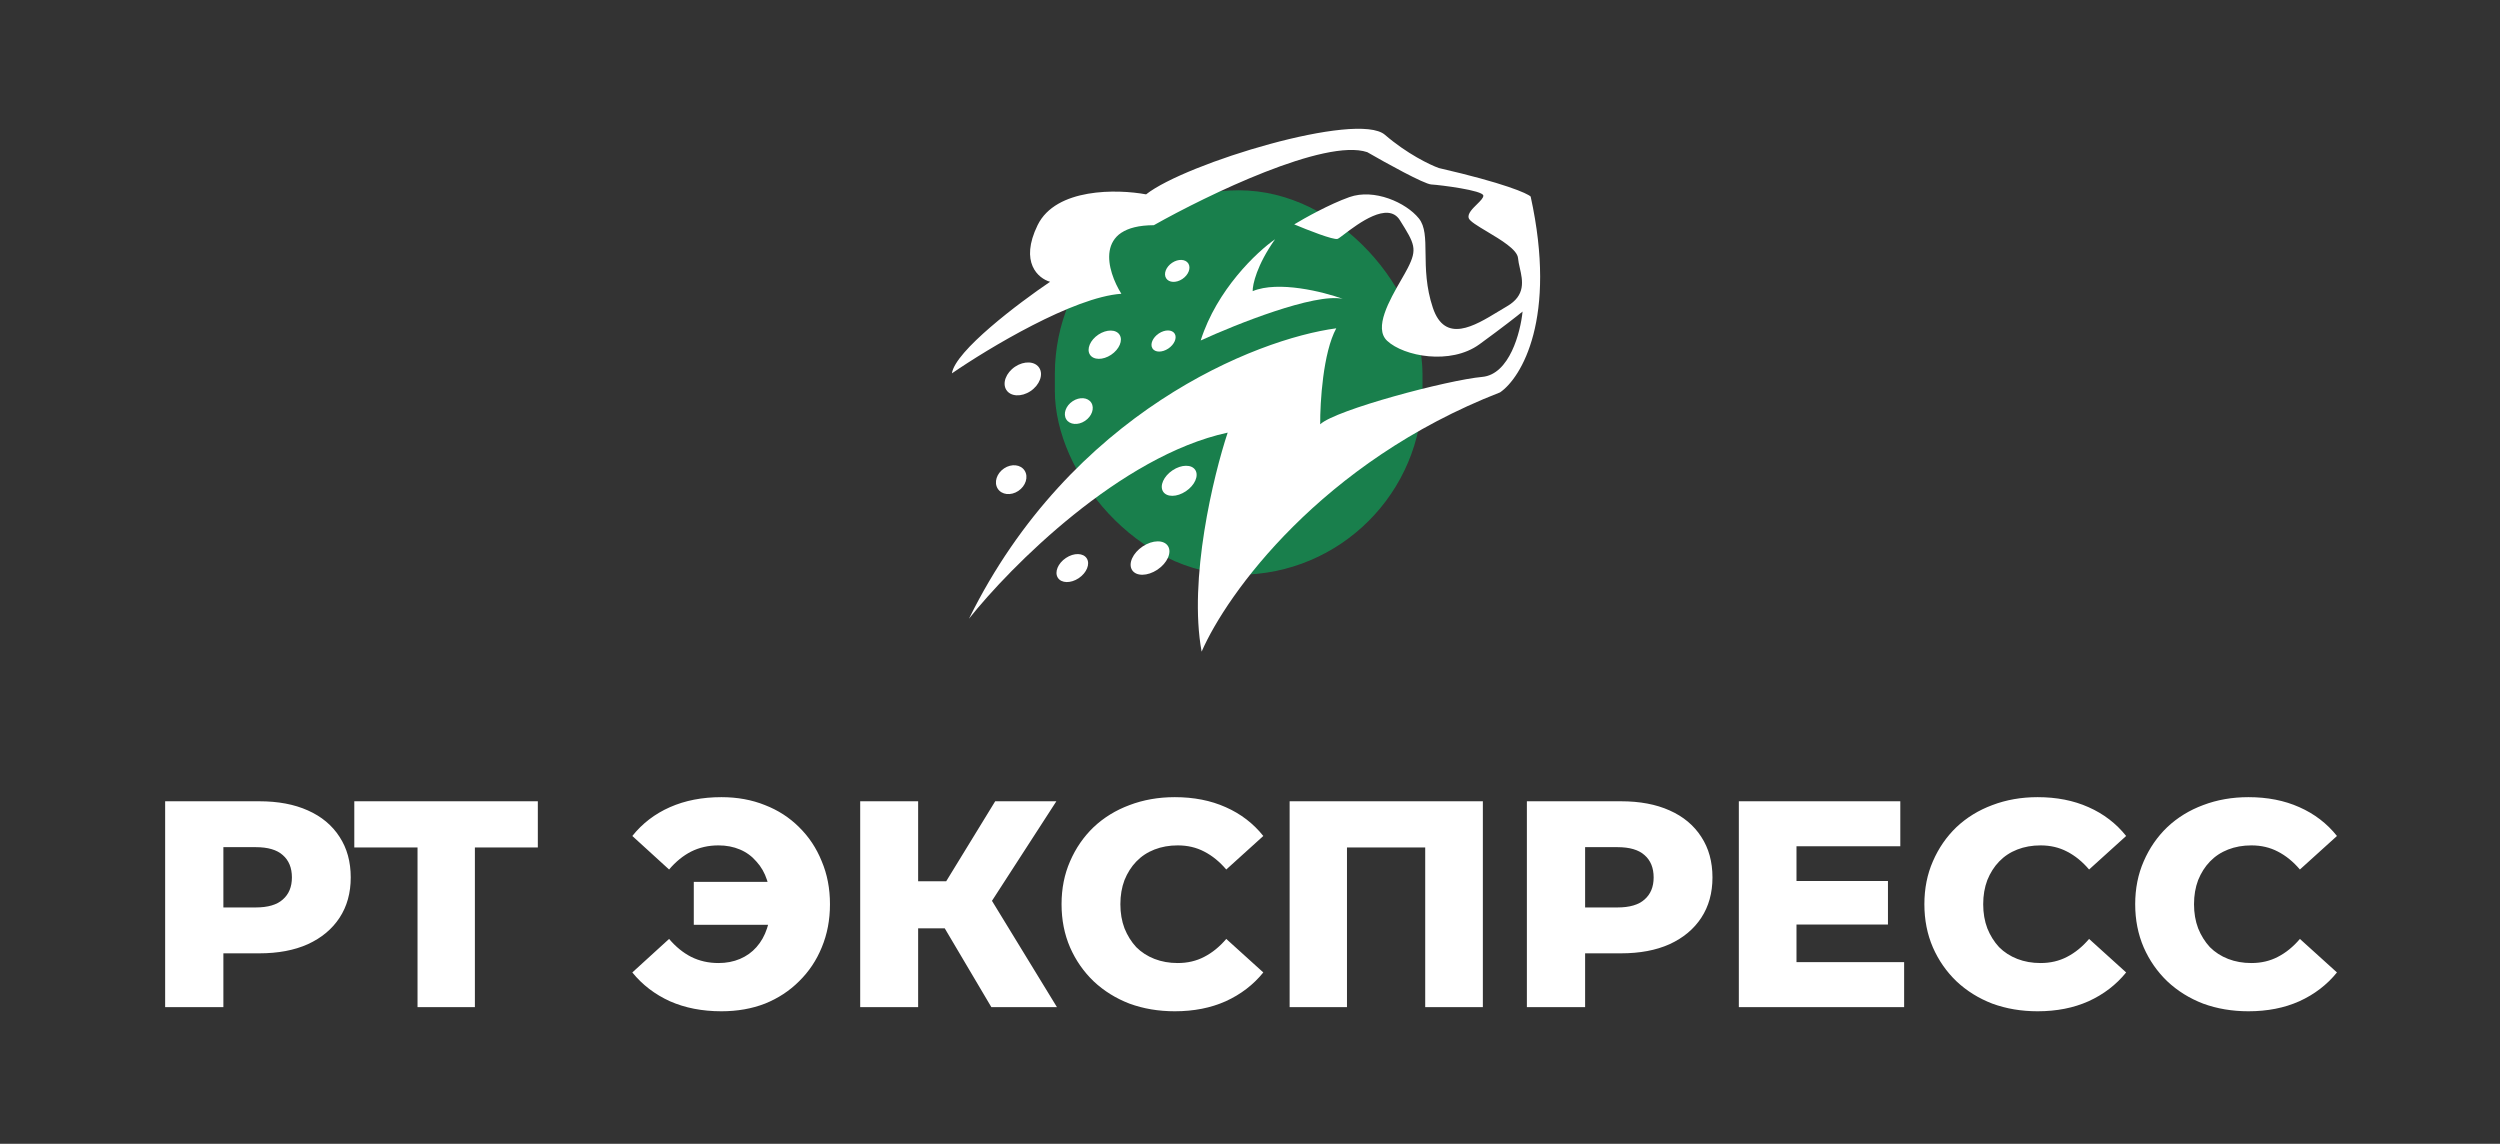 <svg width="153" height="70" viewBox="0 0 153 70" fill="none" xmlns="http://www.w3.org/2000/svg">
<rect x="0" y="0" width="153" height="70" fill="#333333" stroke="none"/>
<rect opacity="0.5" x="64.557" y="11.646" width="22.5" height="23.529" rx="11.25" fill="#00CC66"/>
<path d="M59.301 37.866C61.842 34.664 68.565 27.903 75.134 26.476C74.263 29.1 72.725 35.454 73.54 39.881C75.064 36.369 80.852 28.277 91.805 24.013C93.11 23.119 95.31 19.47 93.677 12.03C93.477 11.833 92.075 11.209 88.057 10.284C87.52 10.092 86.108 9.415 84.758 8.25C83.071 6.794 72.558 9.99 70.141 11.895C68.394 11.57 64.621 11.491 63.502 13.778C62.384 16.065 63.546 17.043 64.266 17.246C62.345 18.544 58.453 21.482 58.257 22.85C60.496 21.309 65.706 18.177 68.627 17.979C67.753 16.584 66.927 13.792 70.615 13.782C73.896 11.933 81.102 8.45 83.676 9.312C84.799 9.961 87.156 11.266 87.596 11.29C88.146 11.321 90.752 11.649 90.78 11.969C90.791 12.107 90.601 12.294 90.392 12.5C90.119 12.768 89.813 13.069 89.88 13.335C89.928 13.529 90.432 13.829 91.015 14.177C91.855 14.679 92.859 15.278 92.903 15.796C92.919 15.983 92.964 16.185 93.012 16.396C93.188 17.176 93.39 18.076 92.217 18.752C92.047 18.849 91.868 18.958 91.683 19.071C90.243 19.947 88.433 21.049 87.691 18.837C87.268 17.575 87.254 16.441 87.243 15.502C87.233 14.582 87.224 13.85 86.835 13.368C86.049 12.394 84.099 11.524 82.582 12.063C81.368 12.493 79.826 13.355 79.207 13.732C79.991 14.064 81.619 14.705 81.862 14.619C81.92 14.598 82.065 14.489 82.266 14.336C83.108 13.698 84.942 12.306 85.671 13.473C86.576 14.918 86.758 15.224 86.156 16.403C86.047 16.615 85.904 16.864 85.748 17.135C85.036 18.373 84.058 20.075 84.893 20.857C85.912 21.81 88.772 22.357 90.539 21.073C91.952 20.045 92.889 19.307 93.181 19.067C93.055 20.337 92.384 22.916 90.709 23.067C88.614 23.255 81.736 25.079 80.796 25.967C80.786 24.628 80.969 21.579 81.78 20.092C76.886 20.746 65.539 25.217 59.301 37.866Z" fill="white"/>
<path d="M78.034 14.642C76.927 15.411 74.467 17.727 73.482 20.838C75.663 19.838 80.455 17.928 82.174 18.288C80.991 17.859 78.233 17.164 76.663 17.819C76.655 17.418 76.918 16.221 78.034 14.642Z" fill="white"/>
<path d="M72.36 17.075C72.735 16.825 72.899 16.4 72.726 16.126C72.553 15.852 72.109 15.832 71.734 16.082C71.359 16.332 71.195 16.757 71.368 17.031C71.54 17.306 71.985 17.325 72.36 17.075Z" fill="white"/>
<path d="M71.888 20.417C72.049 20.672 71.875 21.082 71.5 21.332C71.125 21.582 70.691 21.578 70.53 21.323C70.37 21.068 70.543 20.659 70.918 20.409C71.293 20.159 71.728 20.163 71.888 20.417Z" fill="white"/>
<path d="M68 21.714C68.502 21.379 68.735 20.831 68.519 20.49C68.304 20.149 67.723 20.144 67.221 20.478C66.719 20.813 66.487 21.361 66.702 21.702C66.917 22.043 67.498 22.048 68 21.714Z" fill="white"/>
<path d="M63.605 22.516C63.865 22.929 63.624 23.565 63.067 23.937C62.51 24.308 61.847 24.275 61.586 23.862C61.326 23.449 61.567 22.813 62.124 22.441C62.682 22.07 63.344 22.103 63.605 22.516Z" fill="white"/>
<path d="M66.402 25.759C66.825 25.478 66.997 24.98 66.788 24.648C66.578 24.315 66.066 24.274 65.644 24.556C65.221 24.837 65.049 25.335 65.258 25.667C65.468 25.999 65.98 26.041 66.402 25.759Z" fill="white"/>
<path d="M62.71 28.805C62.951 29.187 62.776 29.742 62.32 30.046C61.865 30.35 61.3 30.287 61.06 29.905C60.819 29.524 60.994 28.969 61.45 28.665C61.906 28.361 62.47 28.424 62.71 28.805Z" fill="white"/>
<path d="M66.016 35.386C66.505 35.059 66.727 34.518 66.511 34.175C66.296 33.833 65.724 33.82 65.235 34.147C64.745 34.473 64.523 35.015 64.739 35.357C64.955 35.699 65.526 35.712 66.016 35.386Z" fill="white"/>
<path d="M71.481 33.42C71.728 33.814 71.438 34.461 70.831 34.866C70.224 35.27 69.531 35.279 69.283 34.886C69.035 34.492 69.326 33.845 69.932 33.441C70.539 33.036 71.232 33.027 71.481 33.42Z" fill="white"/>
<path d="M72.572 30.067C73.117 29.704 73.378 29.122 73.154 28.767C72.93 28.412 72.307 28.419 71.762 28.782C71.217 29.146 70.957 29.728 71.18 30.083C71.404 30.438 72.027 30.431 72.572 30.067Z" fill="white"/>
<path d="M10.107 61.638V49.038H15.867C17.019 49.038 18.009 49.224 18.837 49.596C19.677 49.968 20.325 50.508 20.781 51.216C21.237 51.912 21.465 52.74 21.465 53.7C21.465 54.648 21.237 55.47 20.781 56.166C20.325 56.862 19.677 57.402 18.837 57.786C18.009 58.158 17.019 58.344 15.867 58.344H12.087L13.671 56.796V61.638H10.107ZM13.671 57.174L12.087 55.536H15.651C16.395 55.536 16.947 55.374 17.307 55.05C17.679 54.726 17.865 54.276 17.865 53.7C17.865 53.112 17.679 52.656 17.307 52.332C16.947 52.008 16.395 51.846 15.651 51.846H12.087L13.671 50.208V57.174ZM25.553 61.638V51.072L26.345 51.864H21.683V49.038H32.915V51.864H28.271L29.063 51.072V61.638H25.553ZM42.46 56.598V53.97H48.4V56.598H42.46ZM44.152 48.786C45.124 48.786 46.012 48.948 46.816 49.272C47.62 49.584 48.316 50.034 48.904 50.622C49.504 51.21 49.966 51.906 50.29 52.71C50.626 53.502 50.794 54.378 50.794 55.338C50.794 56.298 50.626 57.18 50.29 57.984C49.966 58.776 49.504 59.466 48.904 60.054C48.316 60.642 47.62 61.098 46.816 61.422C46.012 61.734 45.124 61.89 44.152 61.89C42.976 61.89 41.926 61.686 41.002 61.278C40.078 60.858 39.31 60.27 38.698 59.514L40.948 57.462C41.356 57.942 41.806 58.308 42.298 58.56C42.802 58.812 43.36 58.938 43.972 58.938C44.452 58.938 44.89 58.854 45.286 58.686C45.682 58.518 46.018 58.278 46.294 57.966C46.582 57.642 46.798 57.258 46.942 56.814C47.098 56.37 47.176 55.878 47.176 55.338C47.176 54.798 47.098 54.306 46.942 53.862C46.798 53.418 46.582 53.04 46.294 52.728C46.018 52.404 45.682 52.158 45.286 51.99C44.89 51.822 44.452 51.738 43.972 51.738C43.36 51.738 42.802 51.864 42.298 52.116C41.806 52.368 41.356 52.734 40.948 53.214L38.698 51.162C39.31 50.394 40.078 49.806 41.002 49.398C41.926 48.99 42.976 48.786 44.152 48.786ZM60.672 61.638L57.126 55.644L59.988 53.952L64.686 61.638H60.672ZM52.644 61.638V49.038H56.19V61.638H52.644ZM55.164 56.814V53.934H59.736V56.814H55.164ZM60.33 55.716L57.036 55.356L60.906 49.038H64.65L60.33 55.716ZM71.897 61.89C70.901 61.89 69.977 61.734 69.125 61.422C68.285 61.098 67.553 60.642 66.929 60.054C66.317 59.466 65.837 58.776 65.489 57.984C65.141 57.18 64.967 56.298 64.967 55.338C64.967 54.378 65.141 53.502 65.489 52.71C65.837 51.906 66.317 51.21 66.929 50.622C67.553 50.034 68.285 49.584 69.125 49.272C69.977 48.948 70.901 48.786 71.897 48.786C73.061 48.786 74.099 48.99 75.011 49.398C75.935 49.806 76.703 50.394 77.315 51.162L75.047 53.214C74.639 52.734 74.189 52.368 73.697 52.116C73.217 51.864 72.677 51.738 72.077 51.738C71.561 51.738 71.087 51.822 70.655 51.99C70.223 52.158 69.851 52.404 69.539 52.728C69.239 53.04 68.999 53.418 68.819 53.862C68.651 54.306 68.567 54.798 68.567 55.338C68.567 55.878 68.651 56.37 68.819 56.814C68.999 57.258 69.239 57.642 69.539 57.966C69.851 58.278 70.223 58.518 70.655 58.686C71.087 58.854 71.561 58.938 72.077 58.938C72.677 58.938 73.217 58.812 73.697 58.56C74.189 58.308 74.639 57.942 75.047 57.462L77.315 59.514C76.703 60.27 75.935 60.858 75.011 61.278C74.099 61.686 73.061 61.89 71.897 61.89ZM78.925 61.638V49.038H90.751V61.638H87.223V51.072L88.015 51.864H81.661L82.435 51.072V61.638H78.925ZM93.445 61.638V49.038H99.205C100.357 49.038 101.347 49.224 102.175 49.596C103.015 49.968 103.663 50.508 104.119 51.216C104.575 51.912 104.803 52.74 104.803 53.7C104.803 54.648 104.575 55.47 104.119 56.166C103.663 56.862 103.015 57.402 102.175 57.786C101.347 58.158 100.357 58.344 99.205 58.344H95.425L97.009 56.796V61.638H93.445ZM97.009 57.174L95.425 55.536H98.989C99.733 55.536 100.285 55.374 100.645 55.05C101.017 54.726 101.203 54.276 101.203 53.7C101.203 53.112 101.017 52.656 100.645 52.332C100.285 52.008 99.733 51.846 98.989 51.846H95.425L97.009 50.208V57.174ZM109.693 53.916H115.543V56.58H109.693V53.916ZM109.945 58.884H116.533V61.638H106.417V49.038H116.299V51.792H109.945V58.884ZM124.702 61.89C123.706 61.89 122.782 61.734 121.93 61.422C121.09 61.098 120.358 60.642 119.734 60.054C119.122 59.466 118.642 58.776 118.294 57.984C117.946 57.18 117.772 56.298 117.772 55.338C117.772 54.378 117.946 53.502 118.294 52.71C118.642 51.906 119.122 51.21 119.734 50.622C120.358 50.034 121.09 49.584 121.93 49.272C122.782 48.948 123.706 48.786 124.702 48.786C125.866 48.786 126.904 48.99 127.816 49.398C128.74 49.806 129.508 50.394 130.12 51.162L127.852 53.214C127.444 52.734 126.994 52.368 126.502 52.116C126.022 51.864 125.482 51.738 124.882 51.738C124.366 51.738 123.892 51.822 123.46 51.99C123.028 52.158 122.656 52.404 122.344 52.728C122.044 53.04 121.804 53.418 121.624 53.862C121.456 54.306 121.372 54.798 121.372 55.338C121.372 55.878 121.456 56.37 121.624 56.814C121.804 57.258 122.044 57.642 122.344 57.966C122.656 58.278 123.028 58.518 123.46 58.686C123.892 58.854 124.366 58.938 124.882 58.938C125.482 58.938 126.022 58.812 126.502 58.56C126.994 58.308 127.444 57.942 127.852 57.462L130.12 59.514C129.508 60.27 128.74 60.858 127.816 61.278C126.904 61.686 125.866 61.89 124.702 61.89ZM137.604 61.89C136.608 61.89 135.684 61.734 134.832 61.422C133.992 61.098 133.26 60.642 132.636 60.054C132.024 59.466 131.544 58.776 131.196 57.984C130.848 57.18 130.674 56.298 130.674 55.338C130.674 54.378 130.848 53.502 131.196 52.71C131.544 51.906 132.024 51.21 132.636 50.622C133.26 50.034 133.992 49.584 134.832 49.272C135.684 48.948 136.608 48.786 137.604 48.786C138.768 48.786 139.806 48.99 140.718 49.398C141.642 49.806 142.41 50.394 143.022 51.162L140.754 53.214C140.346 52.734 139.896 52.368 139.404 52.116C138.924 51.864 138.384 51.738 137.784 51.738C137.268 51.738 136.794 51.822 136.362 51.99C135.93 52.158 135.558 52.404 135.246 52.728C134.946 53.04 134.706 53.418 134.526 53.862C134.358 54.306 134.274 54.798 134.274 55.338C134.274 55.878 134.358 56.37 134.526 56.814C134.706 57.258 134.946 57.642 135.246 57.966C135.558 58.278 135.93 58.518 136.362 58.686C136.794 58.854 137.268 58.938 137.784 58.938C138.384 58.938 138.924 58.812 139.404 58.56C139.896 58.308 140.346 57.942 140.754 57.462L143.022 59.514C142.41 60.27 141.642 60.858 140.718 61.278C139.806 61.686 138.768 61.89 137.604 61.89Z" fill="white"/>
</svg>
